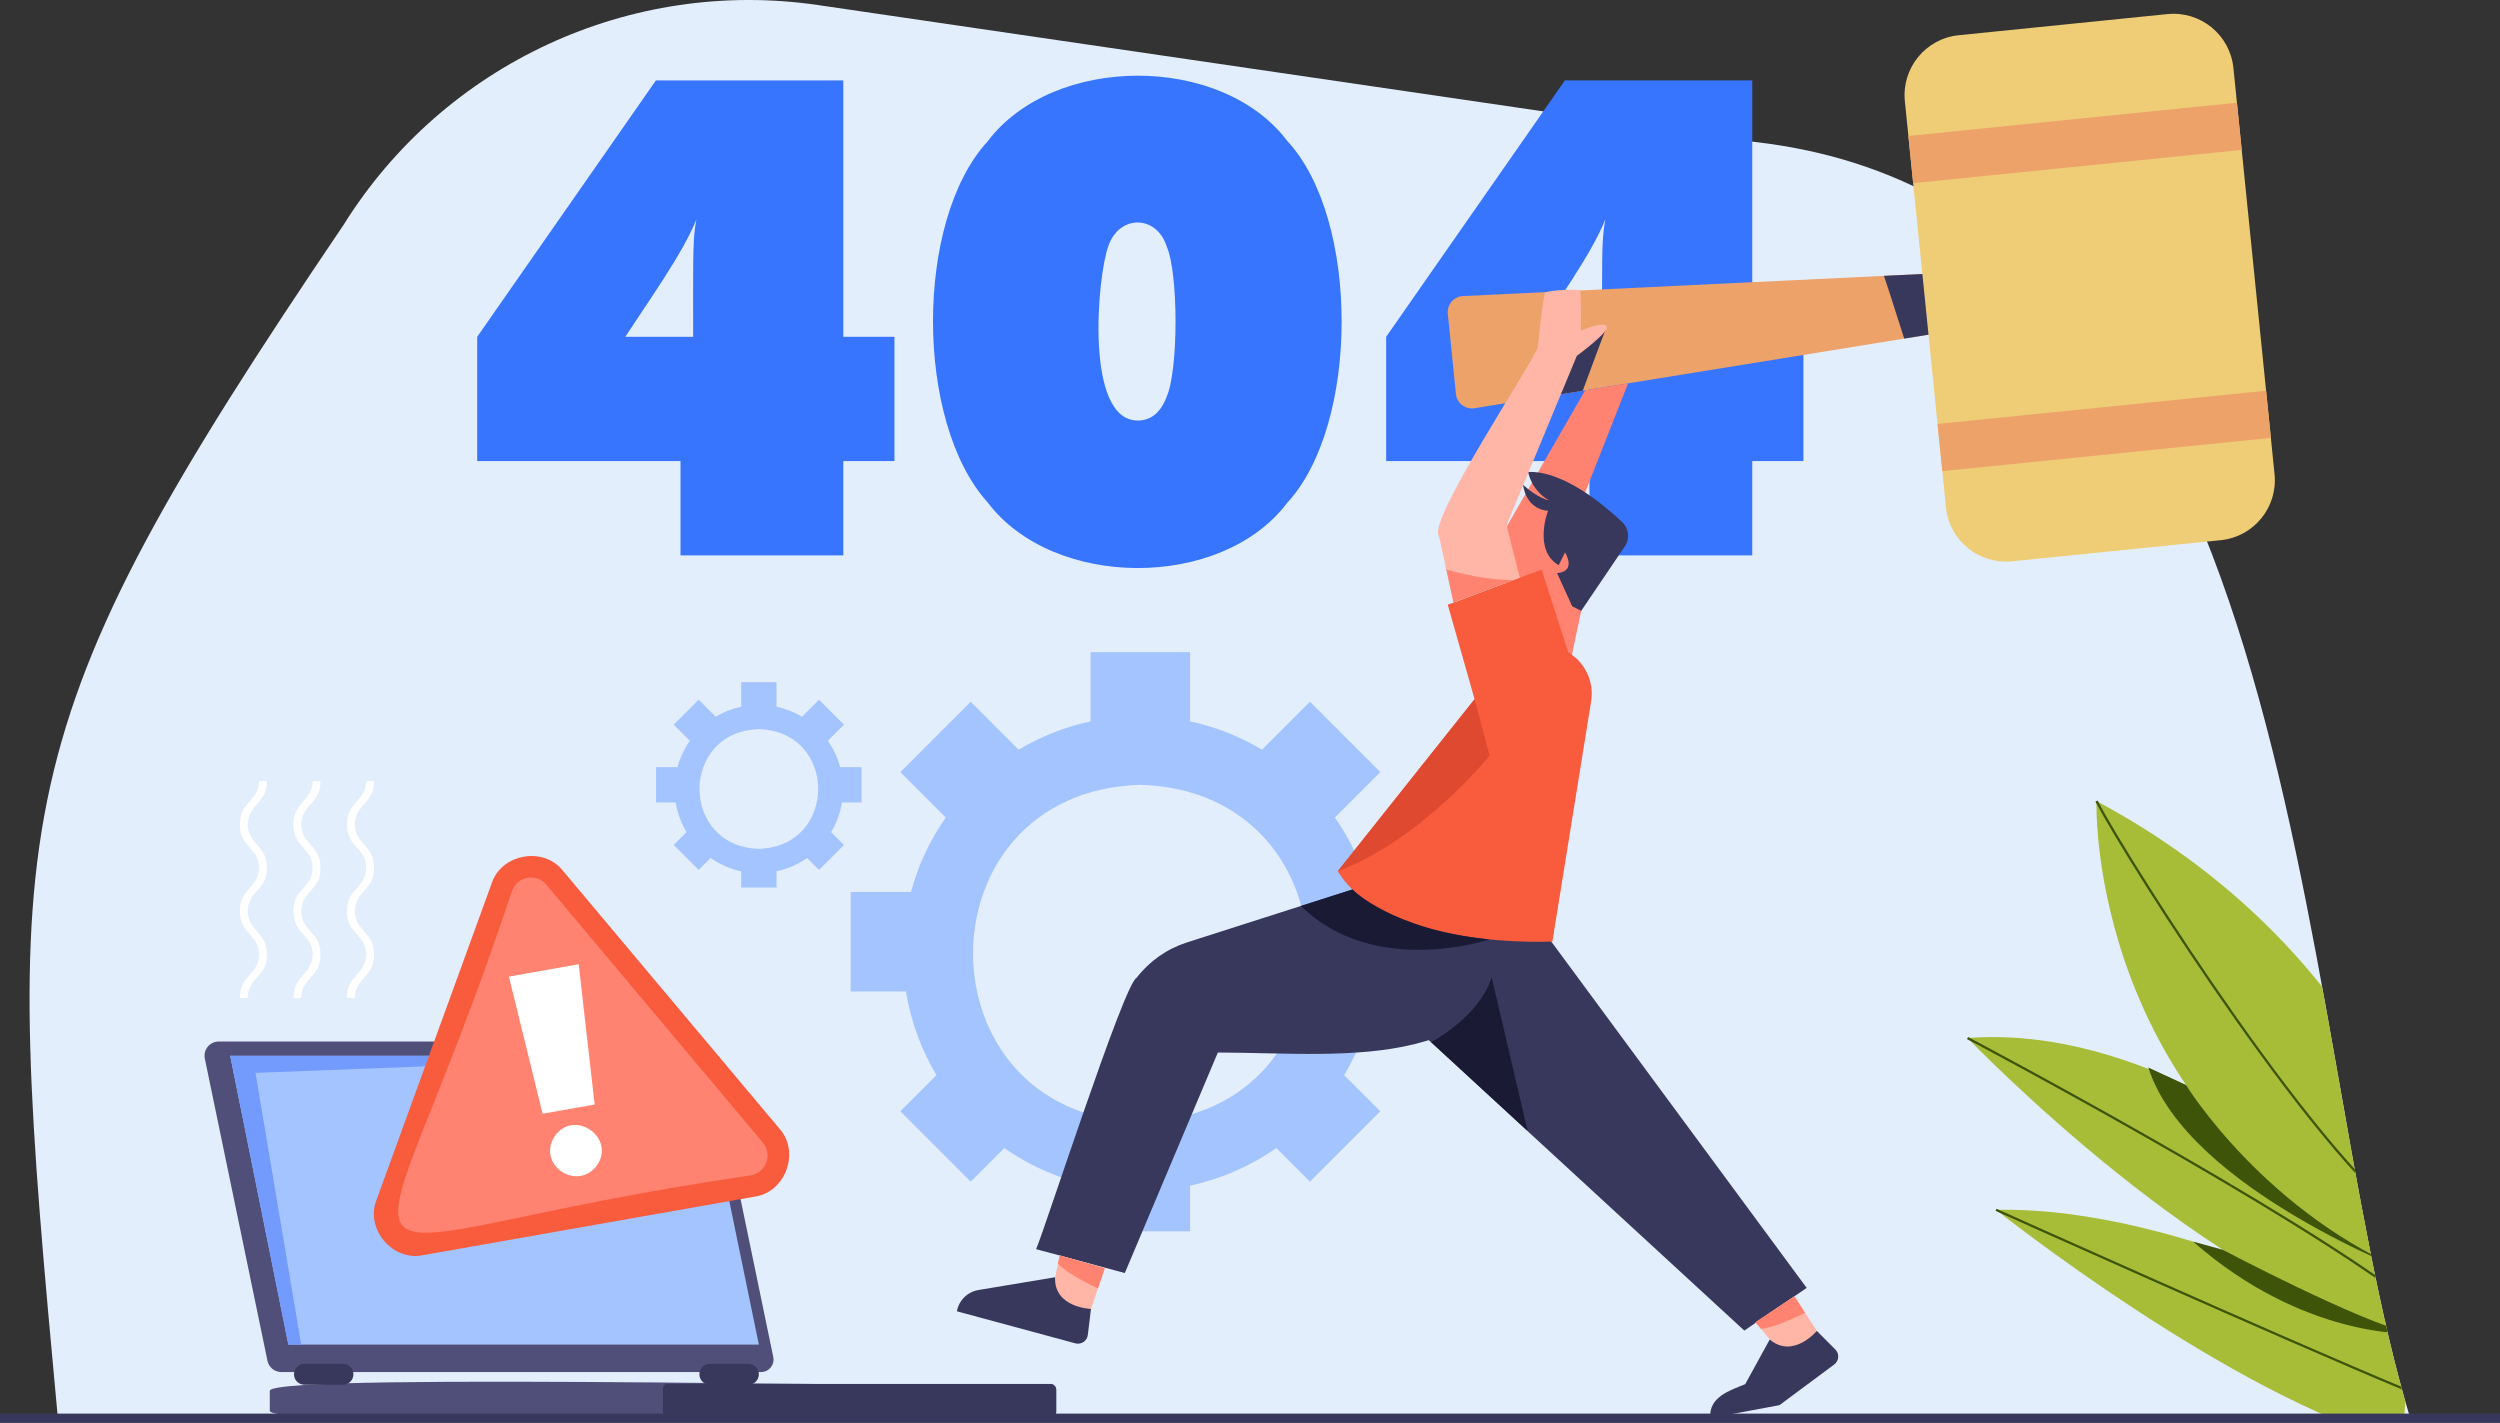 <?xml version="1.0" encoding="UTF-8"?>
<svg id="_레이어_2" data-name="레이어 2" xmlns="http://www.w3.org/2000/svg" xmlns:xlink="http://www.w3.org/1999/xlink" viewBox="0 0 2598.77 1478.92">
  <rect x="0" y="0" width="2598.77" height="1478.92" fill="#333333" stroke="none"/>
  <defs>
    <style>
      .cls-1 {
        clip-path: url(#clippath);
      }

      .cls-2 {
        fill: #f85c3d;
      }

      .cls-3 {
        fill: #e3eefd;
      }

      .cls-4 {
        fill: #eda26a;
      }

      .cls-5 {
        fill: #eecd76;
      }

      .cls-6 {
        fill: #fff;
      }

      .cls-7 {
        fill: #ffb6a6;
      }

      .cls-8 {
        fill: #ff8370;
      }

      .cls-9 {
        fill: #739bfd;
      }

      .cls-10 {
        fill: #a7bd37;
      }

      .cls-11 {
        fill: #a4c4ff;
      }

      .cls-12 {
        fill: #df4930;
      }

      .cls-13 {
        fill: #3e5409;
      }

      .cls-14 {
        fill: #1a1a35;
      }

      .cls-15 {
        fill: #38385c;
      }

      .cls-16 {
        fill: #3875ff;
      }

      .cls-17 {
        fill: #504f79;
      }

      .cls-18 {
        clip-path: url(#clippath-1);
      }

      .cls-19 {
        clip-path: url(#clippath-4);
      }

      .cls-20 {
        clip-path: url(#clippath-3);
      }

      .cls-21 {
        clip-path: url(#clippath-2);
      }

      .cls-22 {
        clip-path: url(#clippath-7);
      }

      .cls-23 {
        clip-path: url(#clippath-6);
      }

      .cls-24 {
        clip-path: url(#clippath-5);
      }
    </style>
    <clipPath id="clippath">
      <path class="cls-3" d="m60.15,1474.18h2445.28c-126.4-417.78-102.01-1271.14-692.41-1327.79,0-.02-962.58-141.12-962.58-141.12-195.24-28.62-388.89,61.08-493.29,228.49C-1.53,764.24,1.75,845.28,60.15,1474.18Z"/>
    </clipPath>
    <clipPath id="clippath-1">
      <polygon class="cls-11" points="239.29 1097.53 299.75 1397.72 788.83 1397.72 727.03 1097.53 239.29 1097.53"/>
    </clipPath>
    <clipPath id="clippath-2">
      <path class="cls-7" d="m1101.59,1304.99l-5.18,24.85s.95,26.07,18.19,30.99c17.25,4.92,19.48-.2,19.48-.2l14.37-42.27-46.87-13.36Z"/>
    </clipPath>
    <clipPath id="clippath-3">
      <path class="cls-7" d="m1824.81,1374.55l16.31,19.45s21.06,15.39,35.6,4.89c14.54-10.5,11.9-15.42,11.9-15.42l-23.34-35.95-40.48,27.04Z"/>
    </clipPath>
    <clipPath id="clippath-4">
      <path class="cls-4" d="m2004.69,347.89l-471.98,76.46c-9.47,1.53-18.28-5.23-19.25-14.77l-8.45-83.49c-.96-9.5,6.24-17.86,15.78-18.32l477.51-22.96,6.39,63.09Z"/>
    </clipPath>
    <clipPath id="clippath-5">
      <path class="cls-8" d="m1612.51,527.68l-48.65,49.26c-8.78,8.89-7.37,23.55,2.93,30.61l28.38,19.45-14.78,54.59,48.39,24.19,32.36-153.78-48.63-24.31Z"/>
    </clipPath>
    <clipPath id="clippath-6">
      <path class="cls-2" d="m1630.17,678.11l-27.68-85.99-97.57,36.44,27.91,98.27-142.19,178.77c49.8,82.16,223.11,73.14,223.11,73.14l40.26-249.71c3.33-20.68-6.57-40.68-23.84-50.92Z"/>
    </clipPath>
    <clipPath id="clippath-7">
      <path class="cls-7" d="m1670.23,339.12c-3.45-5.57-26.85,4.59-26.85,4.59,0,0,.44-40.33-.93-41.8-1.37-1.47-31.11-.67-36.07,2.3-2.34,1.4-7.78,56.85-7.78,56.85h0c-4.86,15.36-115.47,181.55-102.84,195.82,0,0,15.16,69.44,15.16,69.44l68.96-25.75-13.14-51.79c-.45-1.79-.32-3.67.39-5.37l72.04-173.59s34.53-25.12,31.08-30.69Z"/>
    </clipPath>
  </defs>
  <g id="Layer_1" data-name="Layer 1">
    <g>
      <path class="cls-3" d="m60.15,1474.18h2445.28c-126.4-417.78-102.01-1271.14-692.41-1327.79,0-.02-962.58-141.12-962.58-141.12-195.24-28.62-388.89,61.08-493.29,228.49C-1.53,764.24,1.75,845.28,60.15,1474.18Z"/>
      <g class="cls-1">
        <g>
          <path class="cls-10" d="m2520.43,1221.93s-60.06-239.11-341.11-389.21c0,0-11.87,335.81,332.3,492.97l8.81-103.75Z"/>
          <path class="cls-10" d="m2514.02,1297.36s-233.54-236.78-468.76-218.31c0,0,259.59,270.79,461.21,307.2l7.55-88.9Z"/>
          <path class="cls-10" d="m2506.47,1386.26s-233.86-132.73-431.56-128.63c0,0,243.06,193.57,421.87,242.71l9.69-114.08Z"/>
          <path class="cls-13" d="m2272.47,1127.97s82.61,134.96,239.14,197.71c0,0-238.41-89.41-278.38-216l39.24,18.29Z"/>
          <path class="cls-13" d="m2310.63,1299.17s141.23,74.61,195.84,87.08c0,0-111.62,5.44-226.69-95.56l30.85,8.48Z"/>
          <path class="cls-13" d="m2515.01,1278.64c-95.05-54.17-302.15-379.22-336.75-445.32l2.1-1.2c35.11,66.74,240.66,389.69,336.01,444.53l-1.37,2Z"/>
          <path class="cls-13" d="m2508.3,1356.9c-129.08-99.97-460.28-275.02-463.61-276.78l1.13-2.14c3.33,1.76,334.72,176.91,463.96,277.01l-1.48,1.92Z"/>
          <path class="cls-13" d="m2501.02,1446.09c-129.92-53.93-423.65-186.03-426.61-187.36l.99-2.21c2.95,1.33,296.65,133.42,426.54,187.33l-.93,2.24Z"/>
        </g>
      </g>
    </g>
    <g>
      <path class="cls-17" d="m791.13,1426.28h-498.65c-7,0-13.04-4.92-14.46-11.77l-65.09-314.06c-1.9-9.17,5.1-17.77,14.46-17.77h497.91c6.15,0,11.46,4.32,12.7,10.34l65.84,317.66c1.67,8.05-4.48,15.6-12.7,15.6Z"/>
      <path class="cls-17" d="m1091.85,1473.72c-7.24-6.98-812.91,13.5-811.39-7.2-.02-.02-.02-20.68-.02-20.68-1.51-20.71,804.17-.23,811.42-7.23,3.34.01,6.05,2.73,6.05,6.08v22.96c0,3.35-2.72,6.07-6.07,6.07Z"/>
      <path class="cls-15" d="m1091.85,1473.72c-4.51-4.23-403.49,8.18-402.66-4.38-.01-.01-.01-26.31-.01-26.31,0-2.43,1.97-4.4,4.4-4.4h398.27c3.35,0,6.07,2.72,6.07,6.07v22.96c0,3.35-2.72,6.07-6.07,6.07Z"/>
      <path class="cls-15" d="m777.97,1439.45h-40.08c-6,0-10.86-4.86-10.86-10.86h0c0-6,4.86-10.86,10.86-10.86h40.08c6,0,10.86,4.86,10.86,10.86h0c0,6-4.86,10.86-10.86,10.86Z"/>
      <path class="cls-15" d="m356.54,1439.45h-40.08c-6,0-10.86-4.86-10.86-10.86h0c0-6,4.86-10.86,10.86-10.86h40.08c6,0,10.86,4.86,10.86,10.86h0c0,6-4.86,10.86-10.86,10.86Z"/>
      <g>
        <polygon class="cls-11" points="239.29 1097.53 299.75 1397.72 788.83 1397.72 727.03 1097.53 239.29 1097.53"/>
        <g class="cls-18">
          <polyline class="cls-9" points="727.03 1097.53 265.6 1115.26 316.46 1417.74 292.47 1426.28 227.38 1082.68 727.03 1097.53"/>
        </g>
      </g>
    </g>
    <g>
      <path class="cls-2" d="m439.78,1304.76c-31.7,6.7-60.48-27.5-48.35-57.59,0,0,119.69-328.95,119.69-328.95,10.05-30.8,54.06-38.62,74.06-13.07,0,0,225.08,268.11,225.08,268.11,21.65,24.1,6.42,66.12-25.71,70.66,0,0-344.77,60.84-344.77,60.84Z"/>
      <path class="cls-8" d="m532.29,925.92c-153.53,463.14-233.38,366.21,248.34,295.82,15.83-2.79,22.71-21.68,12.37-33.99l-225.08-268.12c-10.34-12.31-30.13-8.82-35.63,6.29Z"/>
      <path class="cls-6" d="m576.74,1180.98c20.17-28.71,63.58,1.52,43.91,30.3-20.74,28.12-63.41-.77-43.91-30.3Zm-47.72-165.84l72.53-12.8,16.59,145.82-54.13,9.55-34.98-142.57Z"/>
    </g>
    <g>
      <path class="cls-6" d="m257.41,1037.3h-8c-.43-23.55,19.42-23.72,19.99-45.07-.57-21.34-20.42-21.53-19.99-45.07-.43-23.54,19.42-23.73,19.99-45.07-.57-21.34-20.42-21.53-19.99-45.07-.43-23.54,19.42-23.73,19.99-45.07h8c.43,23.55-19.42,23.72-19.99,45.07.57,21.34,20.42,21.53,19.99,45.07.43,23.54-19.42,23.73-19.99,45.07.57,21.34,20.42,21.52,19.99,45.07.43,23.54-19.42,23.73-19.99,45.07Z"/>
      <path class="cls-6" d="m313.09,1037.3h-8c-.43-23.55,19.42-23.72,19.99-45.07-.57-21.34-20.42-21.53-19.99-45.07-.43-23.54,19.42-23.73,19.99-45.07-.57-21.34-20.42-21.53-19.99-45.07-.43-23.54,19.42-23.73,19.99-45.07h8c.43,23.55-19.42,23.72-19.99,45.07.57,21.34,20.42,21.53,19.99,45.07.43,23.54-19.42,23.73-19.99,45.07.57,21.34,20.42,21.52,19.99,45.07.43,23.54-19.42,23.73-19.99,45.07Z"/>
      <path class="cls-6" d="m368.76,1037.3h-8c-.43-23.55,19.42-23.72,19.99-45.07-.57-21.34-20.42-21.53-19.99-45.07-.43-23.54,19.42-23.73,19.99-45.07-.57-21.34-20.42-21.53-19.99-45.07-.43-23.54,19.42-23.73,19.99-45.07h8c.43,23.55-19.42,23.72-19.99,45.07.57,21.34,20.42,21.53,19.99,45.07.43,23.54-19.42,23.73-19.99,45.07.57,21.34,20.42,21.52,19.99,45.07.43,23.54-19.42,23.73-19.99,45.07Z"/>
    </g>
    <rect class="cls-15" y="1469.43" width="2598.77" height="9.5"/>
    <g>
      <path class="cls-16" d="m876.63,350.12V83.55h-194.78l-185.8,266.56v129.14h211.35v98.06h169.22v-98.06h53.18v-129.14h-53.18Zm-155.41-99.1c-1.19,18.72-.54,78.31-.69,99.1h-70.45c22.18-34.52,59.7-86.33,73.9-122.23-1.38,6.9-2.31,14.62-2.76,23.13Z"/>
      <path class="cls-16" d="m1338.02,146.4c-68.39-90.63-243.09-90.22-311.51.69-75.78,82.65-75.29,291.54,0,374.98,68.41,90.91,243.12,91.32,311.5.69,75.34-81.37,75.72-295.26,0-376.36Zm-125.36,266.22c-6.22,16.35-16.23,24.51-30.05,24.51-55.19.14-42.15-149.81-30.39-181.62,11.27-32.28,49.66-32.41,60.44.35,12.42,27.76,12.41,129,0,156.76Z"/>
      <path class="cls-16" d="m1821.5,350.12V83.55h-194.78l-185.8,266.56v129.14h211.35v98.06h169.22v-98.06h53.18v-129.14h-53.18Zm-155.41-99.1c-1.19,18.72-.54,78.31-.69,99.1h-70.45c22.18-34.52,59.7-86.33,73.9-122.23-1.38,6.9-2.31,14.62-2.76,23.13Z"/>
    </g>
    <g>
      <path class="cls-11" d="m1429,1030.65h57.47v-103.48h-62.72c-7.37-27.51-19.77-54.08-36.1-77.34l47.22-47.21-73.18-73.17-49.84,49.83c-22.97-13.75-48.59-23.85-74.73-29.4v-72.02h-103.5v72.02c-26.14,5.56-51.76,15.66-74.73,29.4l-49.84-49.83-73.18,73.17,47.22,47.21c-16.33,23.27-28.73,49.83-36.1,77.34h-62.72v103.48h57.47c4.86,30.5,15.8,60.43,31.7,86.98l-37.58,37.57,73.18,73.17,34.95-34.95c26.7,18.74,57.69,32.26,89.62,39.04v47.5h103.5v-47.5c31.93-6.78,62.92-20.3,89.62-39.04l34.95,34.95,73.18-73.17-37.58-37.57c15.9-26.56,26.84-56.48,31.7-86.98Zm-243.63,135.88c-231.84-6.98-231.78-343.77,0-350.71,231.83,6.98,231.77,343.77,0,350.71Z"/>
      <path class="cls-11" d="m875.24,834.17h20.39v-36.7h-22.25c-2.61-9.76-7.01-19.18-12.8-27.43l16.75-16.74-25.96-25.95-17.68,17.68c-8.15-4.88-17.23-8.46-26.51-10.43v-25.54h-36.71v25.54c-9.27,1.97-18.36,5.55-26.51,10.43l-17.68-17.68-25.96,25.95,16.75,16.74c-5.79,8.25-10.19,17.67-12.8,27.43h-22.25v36.7h20.39c1.73,10.82,5.6,21.43,11.24,30.85l-13.33,13.33,25.96,25.95,12.4-12.4c9.47,6.65,20.46,11.44,31.79,13.85v16.85h36.71v-16.85c11.32-2.41,22.32-7.2,31.79-13.85l12.4,12.4,25.96-25.95-13.33-13.33c5.64-9.42,9.52-20.03,11.24-30.85Zm-86.41,48.2c-82.23-2.48-82.21-121.93,0-124.4,82.23,2.48,82.21,121.93,0,124.4Z"/>
    </g>
    <g>
      <g>
        <path class="cls-15" d="m1465.28,905.6l-231.39,74.03c-20.79,6.65-39.07,19.49-52.38,36.79h0c-12.99,5.45-96.43,264.65-104.49,282.09l92.23,24.84,96.71-229.24c139.9.47,295.24,25.14,338.65-148.65l-139.34-39.86Z"/>
        <polygon class="cls-15" points="1547.95 891.13 1878.06 1338.77 1813.22 1383.15 1404.08 1006.57 1547.95 891.13"/>
        <path class="cls-14" d="m1487.75,1083.32s50.05-26.37,62.88-67.41l37.34,159.66-100.22-92.25Z"/>
        <g>
          <g>
            <path class="cls-7" d="m1101.59,1304.99l-5.18,24.85s.95,26.07,18.19,30.99c17.25,4.92,19.48-.2,19.48-.2l14.37-42.27-46.87-13.36Z"/>
            <g class="cls-21">
              <path class="cls-8" d="m1146.92,1342.01s-41.84-18.35-50.35-32.39l2.39-10.47,56.12,17.32-8.16,25.54Z"/>
            </g>
          </g>
          <path class="cls-15" d="m1134.08,1360.62s-38.41-1.03-37.34-32.91l-79.58,13.26c-11.41,1.9-20.4,10.75-22.47,22.13h0l123.17,33.32c6.07,1.64,12.18-2.48,12.94-8.71l3.29-27.09Z"/>
        </g>
        <g>
          <g>
            <path class="cls-7" d="m1824.81,1374.55l16.31,19.45s21.06,15.39,35.6,4.89c14.54-10.5,11.9-15.42,11.9-15.42l-23.34-35.95-40.48,27.04Z"/>
            <g class="cls-20">
              <path class="cls-8" d="m1881.95,1361.87s-40.31,21.5-56.61,19.49l-6.75-8.36,48.34-33.35,15.01,22.22Z"/>
            </g>
          </g>
          <path class="cls-15" d="m1907.87,1402.82l-19.25-19.35s-24.58,29.53-48.97,8.95l-25.52,46.46c-16.27,6.6-38.03,13.35-36.28,35.19l71.91-13.38,56.95-42.32c5.04-3.75,5.59-11.1,1.16-15.55Z"/>
        </g>
        <g>
          <g>
            <g>
              <path class="cls-5" d="m2308.44,561.52l-216.98,21.96c-34.4,3.48-65.1-21.58-68.58-55.96l-42.76-422.34c-3.48-34.39,21.58-65.09,55.97-68.57l216.98-21.96c34.4-3.48,65.1,21.58,68.58,55.97l42.76,422.34c3.48,34.39-21.58,65.09-55.97,68.57Z"/>
              <rect class="cls-4" x="1985.39" y="123.96" width="343.28" height="49.31" transform="translate(-4 217.95) rotate(-5.78)"/>
              <rect class="cls-4" x="2015.7" y="423.32" width="343.28" height="49.31" transform="translate(-33.99 222.53) rotate(-5.78)"/>
            </g>
            <g>
              <path class="cls-4" d="m2004.69,347.89l-471.98,76.46c-9.47,1.53-18.28-5.23-19.25-14.77l-8.45-83.49c-.96-9.5,6.24-17.86,15.78-18.32l477.51-22.96,6.39,63.09Z"/>
              <g class="cls-19">
                <path class="cls-15" d="m1944.72,249.2c5.89,10.22,38.29,114.2,38.29,114.2l38.28-1.76-13.79-96.1-62.78-16.33Z"/>
                <path class="cls-15" d="m1643.85,410.11c5.85-15.91,20.51-55.66,26.38-70.99l-45.6,29.75-17,49.76,36.21-8.52Z"/>
              </g>
            </g>
          </g>
          <polygon class="cls-8" points="1552.86 570.54 1647.82 405.7 1647.82 405.7 1692.4 398.48 1620.37 581.73 1552.86 570.54"/>
          <g>
            <g>
              <path class="cls-8" d="m1612.51,527.68l-48.65,49.26c-8.78,8.89-7.37,23.55,2.93,30.61l28.38,19.45-14.78,54.59,48.39,24.19,32.36-153.78-48.63-24.31Z"/>
              <g class="cls-24">
                <path class="cls-8" d="m1555.73,590.98s20.73,18.08,52.08,22.77c0,0-11.02,7.3-13.46,16.34-2.45,9.04,0,0,0,0,0,0-42.26-22.45-38.61-39.11Z"/>
              </g>
            </g>
            <path class="cls-15" d="m1609.18,531.06s-15.73,40.96,11.07,56.42l6.6-13.19s12.61,19.64-8.26,21.45l15.74,34.53,9.37,4.68,45.33-66.99c5.4-7.99,4.22-18.7-2.8-25.32-20.03-18.89-61.82-53.51-97.75-52.04,0,0,3.03,18.7,21.71,29.59,0,0-11.49-2.16-26.92-16.17,0,0,2.11,24.93,25.9,27.03Z"/>
            <g>
              <path class="cls-2" d="m1630.17,678.11l-27.68-85.99-97.57,36.44,27.91,98.27-142.19,178.77c49.8,82.16,223.11,73.14,223.11,73.14l40.26-249.71c3.33-20.68-6.57-40.68-23.84-50.92Z"/>
              <g class="cls-23">
                <path class="cls-12" d="m1532.83,726.83l15.66,58.75s-70.29,87.12-157.85,120.03c-87.56,32.91,0,0,0,0l142.19-178.77"/>
              </g>
            </g>
            <g>
              <path class="cls-7" d="m1670.23,339.12c-3.45-5.57-26.85,4.59-26.85,4.59,0,0,.44-40.33-.93-41.8-1.37-1.47-31.11-.67-36.07,2.3-2.34,1.4-7.78,56.85-7.78,56.85h0c-4.86,15.36-115.47,181.55-102.84,195.82,0,0,15.16,69.44,15.16,69.44l68.96-25.75-13.14-51.79c-.45-1.79-.32-3.67.39-5.37l72.04-173.59s34.53-25.12,31.08-30.69Z"/>
              <g class="cls-22">
                <path class="cls-8" d="m1494.97,589.4s40.67,14,79.42,13.54c38.75-.46,0,0,0,0l-72.42,32.02-7-45.55Z"/>
              </g>
            </g>
          </g>
        </g>
      </g>
      <path class="cls-14" d="m1405.82,924.63s41.03,41.76,142.47,51.91c0,0-119.57,40.33-195.94-34.8l53.47-17.11Z"/>
    </g>
  </g>
</svg>